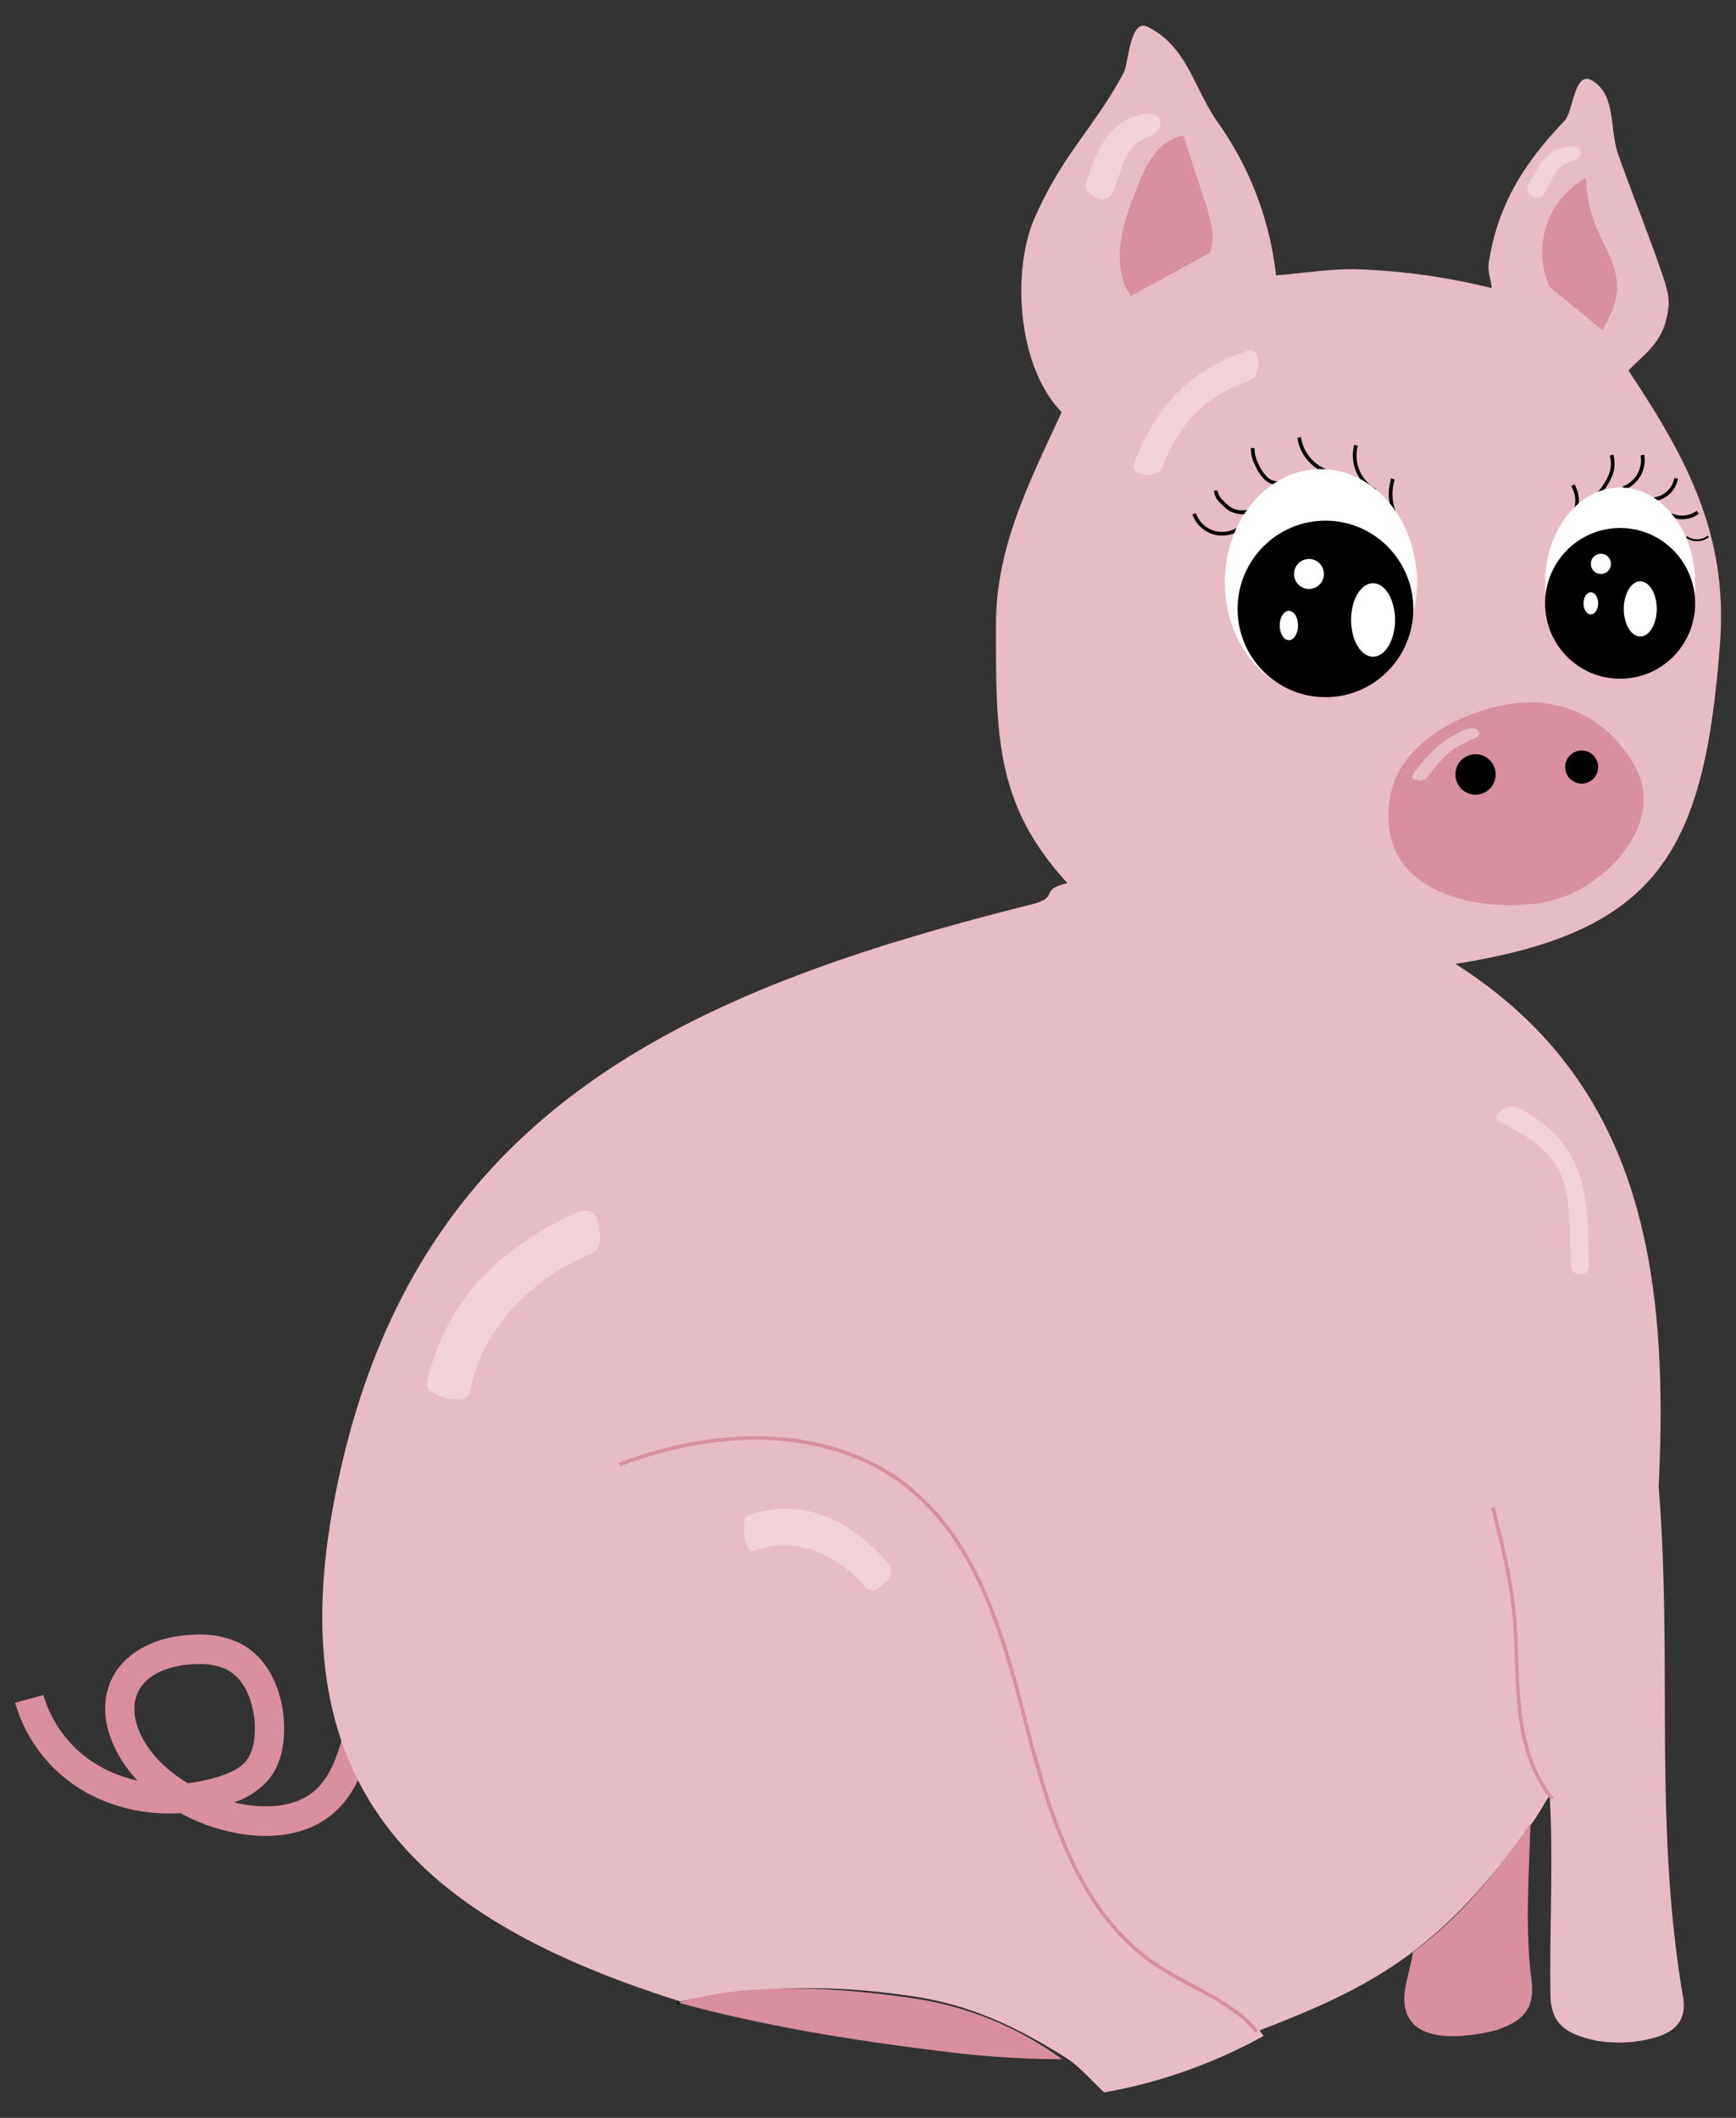 <svg id="Layer_1" data-name="Layer 1" xmlns="http://www.w3.org/2000/svg" width="410" height="500" viewBox="0 0 410 500"><rect x="0" y="0" width="410" height="500" fill="#333333" stroke="none"/><defs><style>.cls-1{fill:#d98f9d;}.cls-2{fill:#e8bcc4;}.cls-3,.cls-4{fill:#fff;}.cls-4{stroke:#fff;}.cls-4,.cls-5{stroke-miterlimit:10;}.cls-5{fill:none;stroke:#000;}.cls-6{fill:#f0d2d8;}</style></defs><path class="cls-1" d="M62.75,433.44a35.79,35.79,0,0,1-5.09-.37,44.32,44.32,0,0,1-15-5,41.45,41.45,0,0,1-19.11-3.3A35.53,35.53,0,0,1,3.57,402l6.68-1.82a28.52,28.52,0,0,0,16.12,18.21,32.91,32.91,0,0,0,6.12,2c-6.1-6.42-10.24-16.35-5.77-24.62,3.19-5.91,10.35-9.59,19.15-9.84a21.91,21.91,0,0,1,10.77,2c7.52,3.81,10.33,12.62,10.46,19.6.1,5.31-1.15,9.57-3.7,12.67a18.65,18.65,0,0,1-8.12,5.33c1.1.26,2.22.47,3.35.63,3.69.52,10.6.8,15.42-3.18,4.22-3.48,6-9.37,7.69-16.14l6.7,1.71c-1.55,6.16-3.68,14.58-10,19.8C74.42,431.7,69,433.44,62.75,433.44ZM46.91,392.88h-.84c-2.36.07-10.31.72-13.28,6.22s.72,12.9,5.79,17.57a36.3,36.3,0,0,0,5.7,4.31,38.89,38.89,0,0,0,7.23-1.5c3.22-1,5.3-2.16,6.56-3.69,1.47-1.78,2.19-4.51,2.12-8.11-.09-4.73-1.89-11.11-6.67-13.53A14.51,14.51,0,0,0,46.91,392.88Z"/><path class="cls-2" d="M343.73,227.56c43.49,27.63,50.56,71.3,48,123.49,3.35,41.05-1.26,79.2,5.77,120.48,1.37,8-5.55,9.71-11.9,10.54a34.14,34.14,0,0,1-8.49-.26c-6.59-1.49-10.82-3.36-10.94-10.92-.24-15.38.74-31.57-.18-47.11-1.33,2.11-2.68,4.64-4.15,6.65-8.13,11.15-16.77,21.65-27.66,30-11.35,8.69-23.59,13.88-36.74,18.94.34.38.66.86,1,1.29A121.62,121.62,0,0,1,260.8,494c-3.15-2.85-5.59-6-9.27-8.33-11.54-7.2-22.18-12.31-36-14.38-18.17-2.71-36.33-2.76-54.77,1.26C100.66,453.57,66.27,424,78.61,356c16.78-92.55,81.65-121.63,164.7-142.39,7.51-1.87,1.58-3.34,8.78-5.12-17.16-18.7-16.85-35-16.87-61,0-18.38,7.88-33.61,15.51-50.17-10.88-11.41-11.62-34.14-6.32-46,6.87-15.43,13.88-20.91,21-34.2,1.15-2.17,1.43-12.83,5.61-10.79,9.31,4.57,10.77,14.15,16.55,22.5a77,77,0,0,1,13.79,36.18c6.29-.47,12.63-1.57,18.92-1.44a152.49,152.49,0,0,1,32,4.45c-.09-2.08-1-3.78-.67-5.94,2.09-13.84,8.42-23.61,17.89-33.57,2.06-2.17,2.32-12,6.52-9.49,5.78,3.45,4.06,11.49,6.13,17.34C385.43,45.71,390,56.94,393,66c1.35,4.15,1.33,5.93.59,9.14-1.36,6-5.21,8.45-9,12.32,13.55,20.39,23.56,38.54,21.64,64.34C402.58,200.41,392.21,220,343.73,227.56Z"/><path d="M330.77,124.44a12.39,12.39,0,0,1-2.2-11.5l.82.27a11.5,11.5,0,0,0,2.05,10.67Z"/><path d="M324.65,116.19A9.92,9.92,0,0,1,319.84,105l.84.24A9,9,0,0,0,325,115.42Z"/><path d="M314.41,112.08a10.52,10.52,0,0,1-8-8.75l.85-.11a9.65,9.65,0,0,0,7.36,8Z"/><path d="M301.81,114.52a4.73,4.73,0,0,1-3.13-1.28,10.48,10.48,0,0,1-2.35-3.61,8.05,8.05,0,0,1-.9-3.89l.86.08a7.21,7.21,0,0,0,.83,3.45,9.63,9.63,0,0,0,2.14,3.32,3.52,3.52,0,0,0,3.39.92l.28.83A3.55,3.55,0,0,1,301.81,114.52Z"/><path d="M293.36,121.39a6,6,0,0,1-3.51-1.11,11.51,11.51,0,0,1-1.64-1.55,4.3,4.3,0,0,1-1.5-2.9l.87,0a3.54,3.54,0,0,0,1.27,2.28,10.2,10.2,0,0,0,1.51,1.43,5.14,5.14,0,0,0,4.8.62l.31.81A5.77,5.77,0,0,1,293.36,121.39Z"/><path d="M288.61,126.45a7.12,7.12,0,0,1-2.2-.34,7.6,7.6,0,0,1-4.79-4.66l.82-.29a6.57,6.57,0,0,0,10.05,3.19l.51.7A7.52,7.52,0,0,1,288.61,126.45Z"/><path d="M372.35,121.11l-.8-.33a6.8,6.8,0,0,0-.46-6l.74-.45A7.69,7.69,0,0,1,372.35,121.11Z"/><path d="M377.65,117.15l-.66-.57a16,16,0,0,0,2.82-4.2,6.93,6.93,0,0,0,.38-4.8l.82-.27a7.78,7.78,0,0,1-.4,5.41A17,17,0,0,1,377.65,117.15Z"/><path d="M383.55,115.65l-.27-.82a6.61,6.61,0,0,0,4.18-7.3l.85-.18A7.42,7.42,0,0,1,383.55,115.65Z"/><path d="M390.08,118.35H390l0-.87a5.61,5.61,0,0,0,5.43-4.61l.85.13A6.46,6.46,0,0,1,390.08,118.35Z"/><path d="M397.25,122.59a6.49,6.49,0,0,1-3.12-.77l.42-.76a5.84,5.84,0,0,0,6.16-.46l.52.7A6.67,6.67,0,0,1,397.25,122.59Z"/><path d="M400.8,127.76a4.38,4.38,0,0,1-2.62-.84l.26-.34a4.07,4.07,0,0,0,4.89-.13l.27.33A4.36,4.36,0,0,1,400.8,127.76Z"/><path class="cls-1" d="M386.26,181.18c7.51,13.75-8.24,29.9-22.42,32S330,211.27,328.1,195.59s10.34-24.47,23.66-28.36S378.75,167.44,386.26,181.18Z"/><ellipse class="cls-3" cx="382.63" cy="137.68" rx="17.72" ry="22.58"/><ellipse class="cls-3" cx="311.96" cy="137.46" rx="22.69" ry="26.71"/><ellipse cx="313.04" cy="143.76" rx="20.75" ry="20.84"/><ellipse cx="382.63" cy="142.45" rx="17.72" ry="17.8"/><ellipse class="cls-3" cx="324.28" cy="146.36" rx="5.19" ry="8.68"/><ellipse class="cls-3" cx="387.39" cy="143.76" rx="3.89" ry="6.51"/><ellipse class="cls-4" cx="309.15" cy="135.51" rx="3.03" ry="3.04"/><ellipse class="cls-3" cx="378.09" cy="133.12" rx="2.38" ry="2.39"/><ellipse class="cls-3" cx="304.4" cy="147.67" rx="2.16" ry="3.47"/><ellipse class="cls-3" cx="375.71" cy="142.45" rx="1.73" ry="2.61"/><ellipse cx="348.48" cy="182.84" rx="4.75" ry="4.78"/><ellipse cx="373.55" cy="181.1" rx="3.89" ry="3.91"/><path class="cls-1" d="M267.08,69.91a13.38,13.38,0,0,1-2.24-5.36c-1.37-6.89,1.15-13.9,3.76-20.41a32.14,32.14,0,0,1,3.89-7.58,11.1,11.1,0,0,1,7-4.53l5.12,15.69c1.26,3.86,2.52,8.06,1.21,11.9"/><path class="cls-1" d="M366,67.76A20,20,0,0,1,374.57,42a32.16,32.16,0,0,0,2.34,11.41c2,4.84,5.17,9.46,5,14.69-.11,3.52-1.75,6.79-3.48,9.85"/><path class="cls-1" d="M250.82,486.15a221.13,221.13,0,0,1-26.7-1.66c-22.07-2.66-43.92-6.17-63.8-11.67,16.38-5,37.68-3.58,54.58-1.15A78.84,78.84,0,0,1,250.82,486.15Z"/><path class="cls-1" d="M361.44,431.29c-.39,11.8-1.23,24.85.26,36.21.91,7-2.26,9.7-8.27,11.78a45.78,45.78,0,0,1-8.58,1.39c-7.42.44-13.94-1.72-13.11-10.21.28-2.87,1.58-6.56,1.95-9.57,11.2-8.23,19.82-18.95,27.71-30.31C361.39,430.82,361.44,431,361.44,431.29Z"/><path class="cls-5" d="M160.32,472.82l-.29.08"/><path class="cls-1" d="M296.51,479.94c-3.87-4.78-9.58-7.81-15.1-10.75a97.09,97.09,0,0,1-8.57-4.94c-18.08-12.14-25.08-34.48-30.71-56.31-5.27-20.44-11.24-43.6-28.61-57.05-16.41-12.7-41.47-14.46-67.05-4.71l-.31-.82c25.86-9.85,51.24-8.05,67.89,4.84,17.6,13.63,23.61,36.95,28.92,57.52,5.58,21.67,12.53,43.83,30.35,55.81a96.3,96.3,0,0,0,8.49,4.89c5.6,3,11.39,6.06,15.37,11Z"/><path class="cls-1" d="M366.33,425c-4.27-5.14-6.84-12.08-7.86-21.2-.44-4-.58-8-.71-12-.11-3.51-.23-7.14-.58-10.68-.82-8.49-2.94-16.92-5-25.07l.83-.21c2.07,8.18,4.2,16.64,5,25.19.35,3.58.47,7.22.59,10.74.13,3.92.26,8,.7,11.91,1,8.94,3.51,15.72,7.66,20.73Z"/><path class="cls-6" d="M111.12,328.16C114,313.68,125.46,302,139,296.3a4.2,4.2,0,0,0,2.67-4.76c-.11-.88-.25-2.22-.47-3.19-.56-2.44-2.62-3.17-5.28-2-17.41,8-30.4,20.36-34.86,39.13-.68,2.87.91,3.21,2.74,4.14a12.4,12.4,0,0,0,3.09.7C108.69,330.6,110.68,330.37,111.12,328.16Z"/><path class="cls-6" d="M274.67,109.9c4.1-10.2,9.85-16.17,20.17-20,1.58-.59,1.86-1.52,2.19-3a4.84,4.84,0,0,0,.15-2.13c-.46-1.45-.83-2.59-2.86-1.89C281.05,87.48,273,95.83,268,109c-.75,2,.26,2.31,1.65,3a3.72,3.72,0,0,0,2,.12A3.18,3.18,0,0,0,274.67,109.9Z"/><path class="cls-6" d="M178.43,366.05c9.28-3.42,19,.67,25.83,8.53,1,1.2,2.23,1.21,3.48.16.49-.41,1.25-1,1.77-1.57,1.31-1.35,1.22-3.16-.17-4.68-9.09-9.91-19.67-14.83-31.89-11-1.87.6-1.67,1.91-1.76,3.63a12.25,12.25,0,0,0,.36,2.57C176.37,365.18,177,366.58,178.43,366.05Z"/><path class="cls-6" d="M274,28.53h0c-.5-2.31-3.84-1.9-6.68-.8-6.11,2.38-8.39,8.58-10.45,14.07-1,2.55-.09,3.59,1.37,4.5h0c1.47.91,3.49,1.28,4.47-.72,2.12-4.29,2.36-10.42,7.44-12.81C272.49,31.66,274.49,30.85,274,28.53Z"/><path class="cls-6" d="M373.32,35.85h0c-.11-1.53-2.29-1.53-4.2-1-4.13,1.06-6.13,4.88-7.95,8.26-.84,1.57-.38,2.3.48,3h0c.85.7,2.12,1.09,2.92-.12,1.74-2.6,2.44-6.53,5.91-7.68C372.08,37.75,373.44,37.38,373.32,35.85Z"/><path class="cls-2" d="M334.43,184.17h0c-.9-.23-1.23-.67-.35-1.88,2.91-3.95,6-7.32,11.49-9.82,1.68-.76,2.82-.66,3.42-.1h0c.61.56.73,1.41-1,2.08-5.61,2.19-7.67,4.85-10.55,8.68A2.79,2.79,0,0,1,334.43,184.17Z"/><path class="cls-6" d="M373.21,300.71h0c-1.2-.06-2.16.06-2.23-2.34-.56-18.79.32-25.09-16.53-33.38-2.16-1.06-.41-2.26.4-3.07h0c.81-.8,2.51-1.14,4.49,0,15.48,8.55,15.54,19.92,15.94,36.63C375.33,300.65,374.41,300.76,373.21,300.71Z"/></svg>